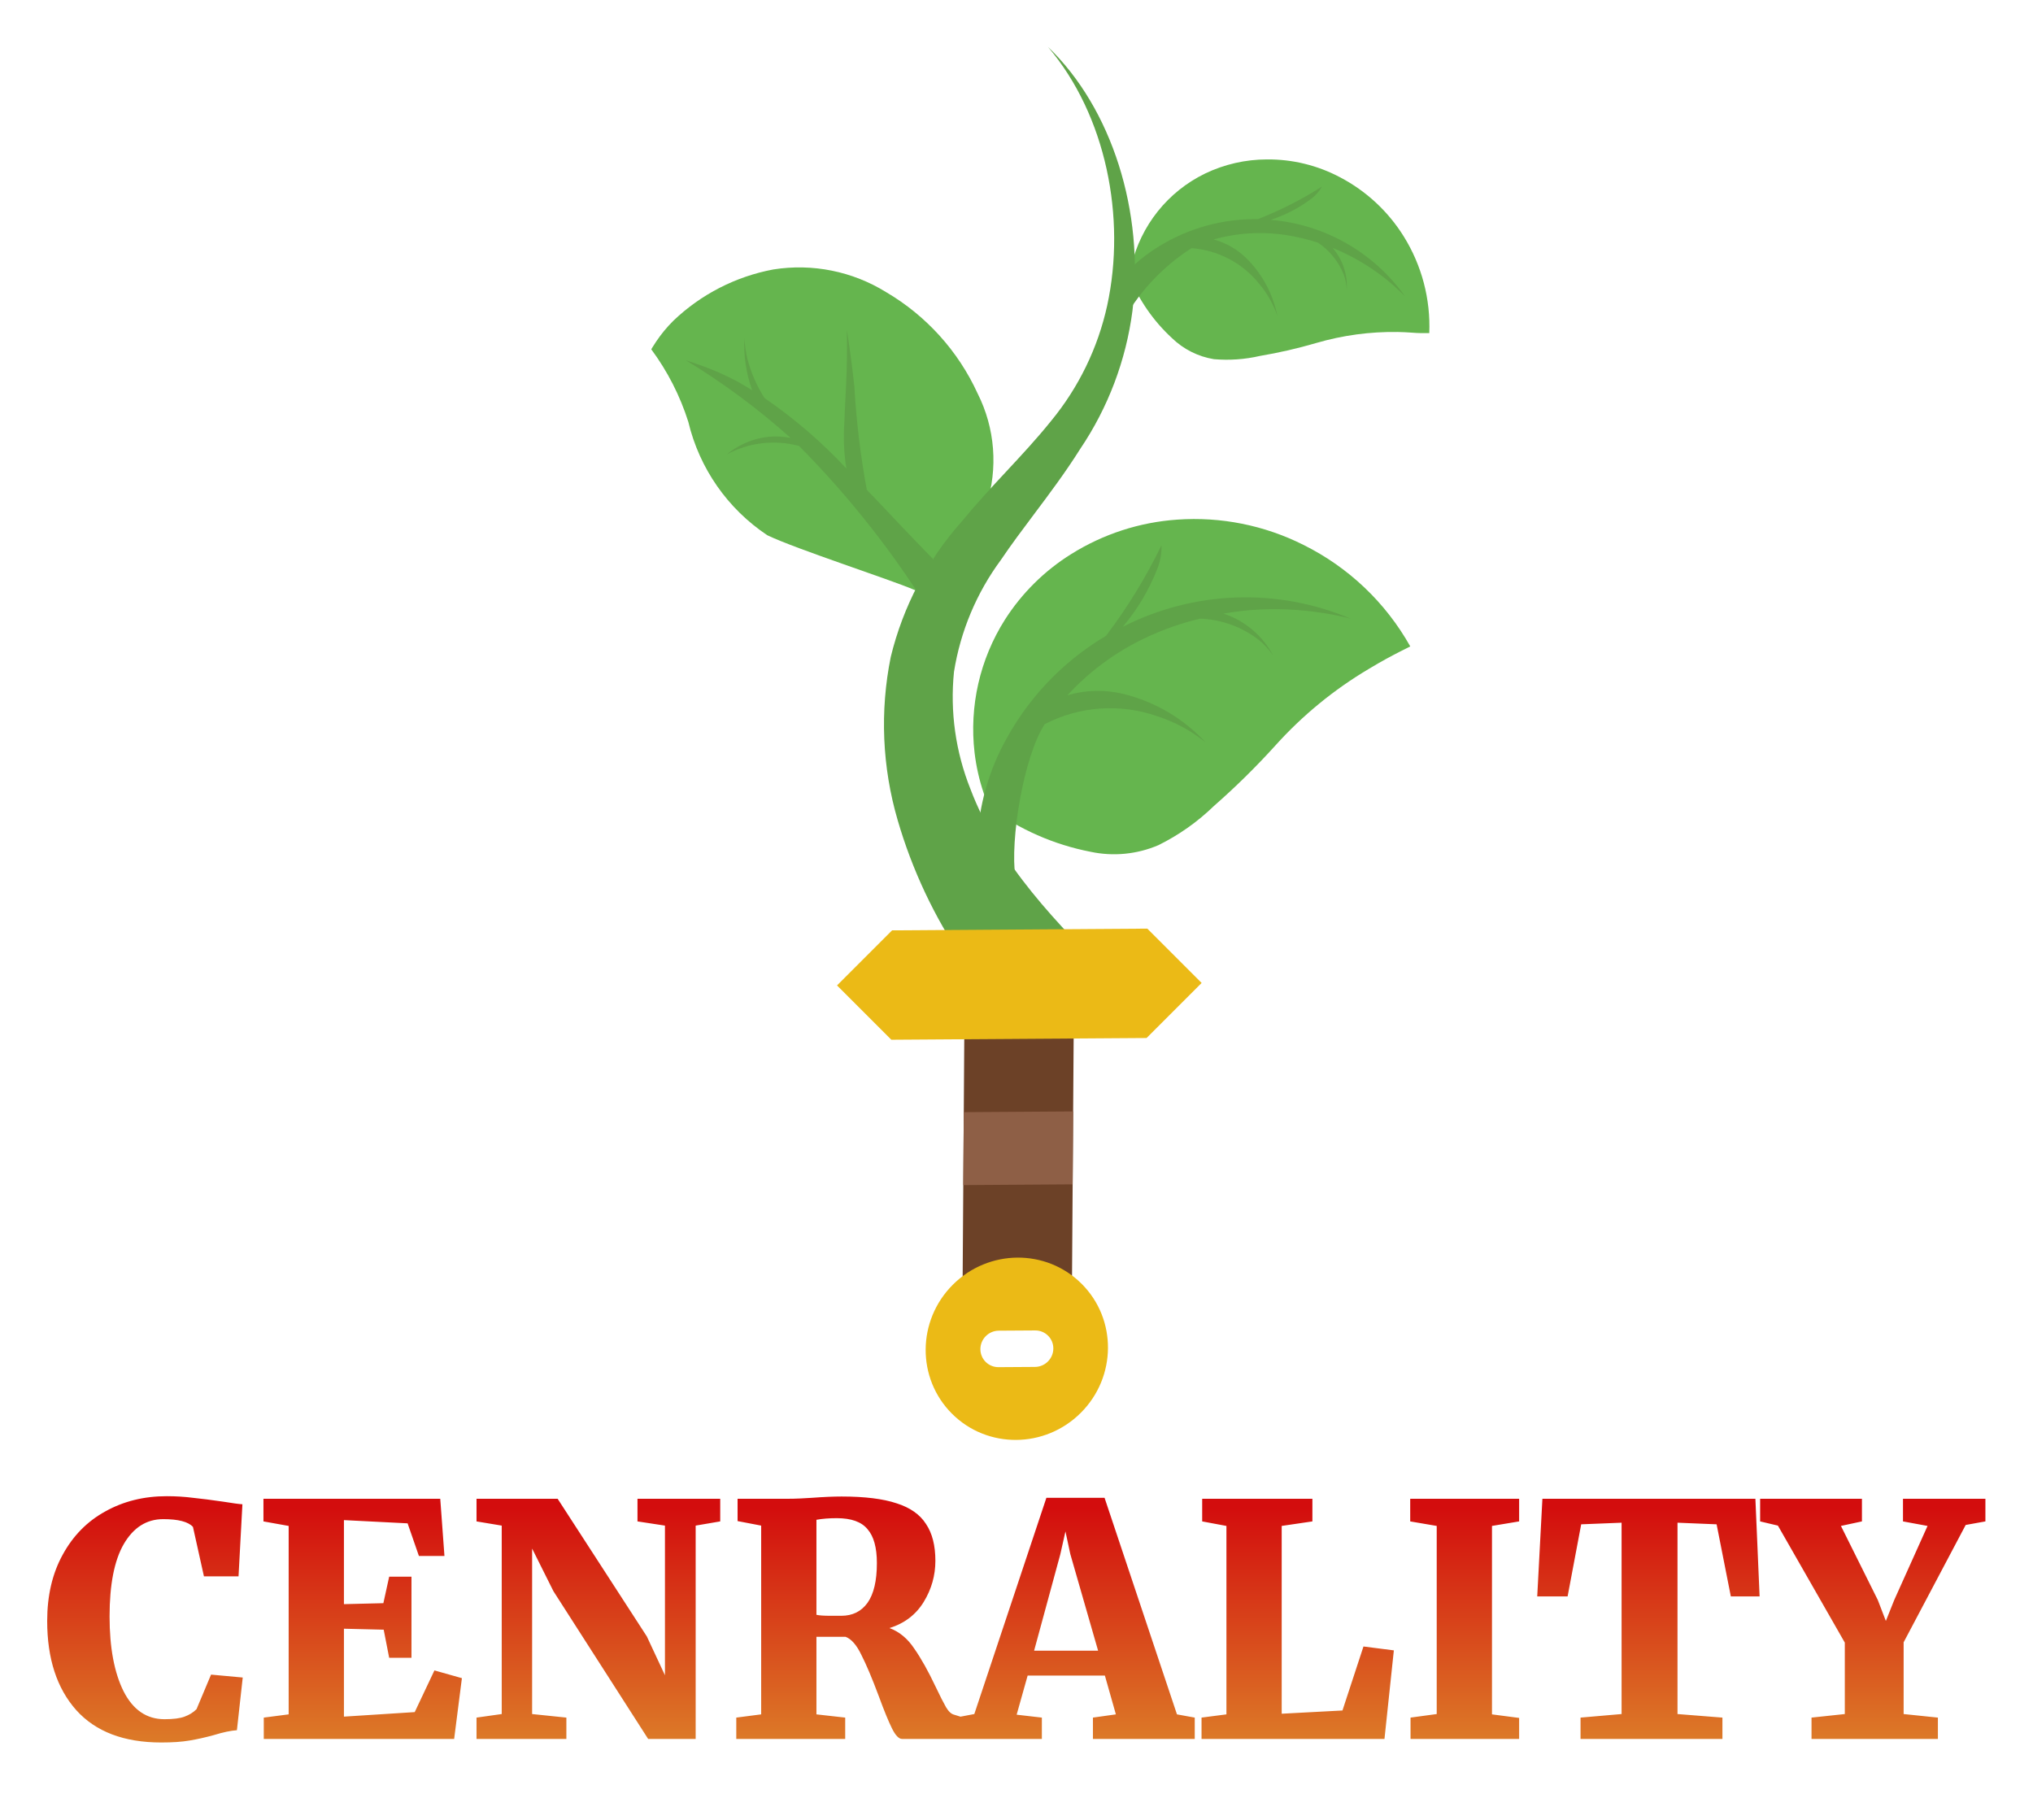 <svg width="1258" height="1126" viewBox="0 0 1258 1126" fill="none" xmlns="http://www.w3.org/2000/svg">
<g filter="url(#filter0_d)">
<path d="M628.201 495.523C626.882 492.682 625.72 489.773 624.714 486.806C621.958 478.657 620.059 470.244 619.049 461.701C615.71 432.966 622.325 403.954 637.79 379.503C648.293 363.029 662.352 349.119 678.932 338.795C698.704 326.429 721.216 319.124 744.481 317.525C771.415 315.624 798.365 321.013 822.495 333.128C850.372 346.935 873.433 368.841 888.653 395.974L881.94 399.374C877.494 401.641 871.046 405.039 863.112 409.835C841.491 422.639 821.948 438.658 805.146 457.34C793.208 470.527 780.522 483.011 767.143 494.735C757.028 504.553 745.44 512.731 732.798 518.968C719.578 524.624 704.934 526.055 690.872 523.066C668.191 518.673 646.776 509.26 628.201 495.523V495.523Z" fill="#65B54E"/>
<path d="M834.783 375.322C840.507 376.178 846.181 377.341 851.779 378.809C806.327 359.586 754.704 361.436 710.744 383.864C719.895 373.064 727.17 360.807 732.274 347.603C734.048 343.081 734.879 338.248 734.715 333.396C725.14 353.163 713.636 371.935 700.371 389.443C672.9 405.708 650.643 429.478 636.216 457.955C627.3 475.414 622.077 494.524 620.875 514.09C620.775 519.954 624.644 525.143 630.289 526.73C639.006 529.431 645.368 546.951 644.322 538.846C640.834 515.834 649.464 464.057 662.451 444.094C684.025 432.912 709.264 431.147 732.185 439.214C743.029 442.714 753.133 448.181 761.995 455.342C748.398 440.638 730.791 430.244 711.352 425.444C699.869 422.585 687.829 422.858 676.487 426.228C691.503 409.874 709.839 396.916 730.268 388.225C739.434 384.231 748.945 381.079 758.686 378.811C771.513 379.297 783.885 383.674 794.163 391.363C797.97 394.288 801.271 397.821 803.926 401.824C797.435 389.426 786.365 380.044 773.07 375.675C778.822 374.715 784.488 373.933 789.892 373.496C804.879 372.351 819.944 372.966 834.783 375.322V375.322Z" fill="#5FA348"/>
<path d="M714.843 167.081C715.128 164.882 715.537 162.699 716.065 160.543C721.871 135.562 738.66 114.544 761.74 103.362C773.658 97.648 786.702 94.669 799.918 94.645C815.713 94.496 831.296 98.302 845.244 105.714C861.41 114.181 875.014 126.822 884.643 142.324C895.779 160.223 901.276 181.056 900.421 202.12H895.279C891.966 202.12 887.086 201.508 880.81 201.422C863.8 201.169 846.848 203.46 830.516 208.223C819.063 211.576 807.417 214.254 795.651 216.241C786.314 218.397 776.695 219.073 767.146 218.245C757.354 216.645 748.29 212.079 741.171 205.169C729.685 194.578 720.693 181.568 714.843 167.081V167.081Z" fill="#65B54E"/>
<path d="M876.623 171.179C882.203 176.059 885.341 179.284 885.341 179.284C865.97 152.06 835.573 134.771 802.272 132.042C811.37 129.09 819.916 124.642 827.551 118.879C830.19 116.88 832.382 114.357 834.002 111.469C821.466 119.447 808.181 126.19 794.341 131.603C772.827 131.274 751.662 137.081 733.324 148.338C721.962 155.202 712.114 164.307 704.386 175.098C702.266 178.467 702.698 182.842 705.432 185.732C709.442 190.35 706.916 202.727 709.18 197.673C719.472 178.089 734.67 161.509 753.285 149.556C769.585 150.755 784.666 158.642 794.951 171.348C799.974 177.226 803.846 183.998 806.369 191.309C803.752 178.131 797.327 166.007 787.89 156.444C782.143 150.55 774.916 146.306 766.97 144.154C781.572 140.077 796.876 139.155 811.861 141.452C818.544 142.487 825.131 144.059 831.559 146.158C838.765 150.977 844.33 157.882 847.512 165.944C848.672 169.01 849.291 172.253 849.342 175.533C849.991 166.009 846.86 156.612 840.624 149.383C844.287 150.867 847.86 152.521 851.085 154.176C860.222 158.848 868.792 164.551 876.623 171.179V171.179Z" fill="#5FA348"/>
<path d="M577.904 347.166C577.904 347.166 598.562 368.173 582.264 361.198C565.965 354.223 509.044 335.919 490.825 327.203C466.239 310.838 448.768 285.765 441.924 257.034C436.819 240.905 429.071 225.735 419 212.143C419 212.143 419.872 210.576 421.963 207.438C425.091 202.761 428.683 198.408 432.683 194.449C449.797 178.094 471.299 167.071 494.57 162.722C518.745 158.888 543.493 163.868 564.303 176.754C589.185 191.361 608.967 213.272 620.96 239.513C631.748 260.955 633.688 285.775 626.365 308.635C619.136 327.904 602.922 341.239 577.904 347.166V347.166Z" fill="#65B54E"/>
<path d="M600.918 349.346C584.182 333.132 566.053 313.173 552.366 299.053C548.468 278.023 545.905 256.769 544.694 235.419C542.602 215.633 539.989 199.942 539.989 199.942C540.6 225.571 538.855 243.526 538.505 257.036C537.77 266.669 538.178 276.352 539.727 285.887C524.492 269.55 507.508 254.934 489.083 242.303C484.313 234.862 480.754 226.712 478.535 218.158C477.489 213.898 476.847 209.549 476.618 205.168C476.075 216.129 477.703 227.091 481.411 237.42C478.36 235.59 475.31 233.845 472.694 232.277C465.132 228.208 457.266 224.74 449.16 221.904C443.495 219.9 440.443 218.94 440.443 218.94C463.463 232.919 485.145 248.997 505.209 266.969C495.232 264.988 484.881 266.335 475.748 270.805C472.156 272.501 468.787 274.638 465.724 277.168C479.418 269.79 495.414 267.918 510.44 271.939C538.519 300.26 563.612 331.398 585.316 364.857C588.22 369.229 593.845 370.885 598.653 368.78C604.468 365.566 606.579 358.249 603.367 352.436C602.724 351.279 601.898 350.234 600.918 349.346V349.346Z" fill="#5FA348"/>
<path fill-rule="evenodd" clip-rule="evenodd" d="M707.764 605C669.649 567.288 634.099 530.724 616.52 484.28C607.309 461.256 603.809 436.342 606.322 411.67C610.316 386.609 620.27 362.872 635.347 342.461C641.738 332.986 648.731 323.669 655.872 314.154C665.486 301.346 675.37 288.176 684.423 273.773C701.707 248.174 712.78 218.893 716.762 188.262C724.17 127.245 704.12 63.003 664.46 25C700.634 67.537 712.837 130.82 701.158 184.863C695.412 211.211 683.457 235.803 666.293 256.601C657.727 267.254 648.369 277.32 638.829 287.58C629.636 297.468 620.274 307.537 611.291 318.488C589.911 342.45 574.762 371.31 567.186 402.516C560.405 436.011 561.873 470.653 571.458 503.456C580.413 534.234 594.148 563.414 612.166 589.924C615.574 594.988 619.037 600.013 622.555 605H707.764Z" fill="#5FA348"/>
<path d="M645.463 795.068C658.217 794.981 669.824 799.292 679.226 806.38L680.521 614.827L612.839 615.285L611.543 806.837C621.041 799.637 632.707 795.154 645.463 795.068Z" fill="#6C4127"/>
<path d="M684.81 870.19C706.986 848.014 707.227 812.302 685.349 790.425C663.472 768.547 627.76 768.789 605.584 790.964C583.409 813.14 583.167 848.852 605.045 870.729C626.923 892.607 662.635 892.365 684.81 870.19Z" fill="#EBBA16"/>
<path d="M612.068 729.302L679.757 728.844L680.062 683.719L612.373 684.176L612.068 729.302Z" fill="#8E5F46"/>
<path d="M664.435 838.451C662.377 840.508 659.544 841.789 656.431 841.81L633.869 841.954C627.635 841.988 622.625 836.978 622.66 830.745C622.695 824.496 627.795 819.425 634.021 819.383L656.584 819.239C662.818 819.205 667.828 824.215 667.793 830.448C667.771 833.561 666.491 836.395 664.435 838.451Z" fill="white"/>
<path d="M725.486 638.29L567.551 639.358L533.938 605.746L568.008 571.676L725.944 570.608L759.556 604.22L725.486 638.29Z" fill="#EBBA16"/>
<path d="M115.8 1074.2C92.733 1074.2 75.2 1067.53 63.2 1054.2C51.2 1040.73 45.2 1022.33 45.2 999C45.2 983.267 48.4 969.6 54.8 958C61.2 946.267 70 937.333 81.2 931.2C92.4 924.933 105.067 921.8 119.2 921.8C124.8 921.8 130.2 922.133 135.4 922.8C140.6 923.333 146.867 924.133 154.2 925.2C159.933 926.133 163.867 926.667 166 926.8L163.6 971.4H142.2L135.4 940.8C132.467 937.6 126.333 936 117 936C106.733 936 98.6 941.133 92.6 951.4C86.733 961.533 83.8 976.467 83.8 996.2C83.8 1015.4 86.667 1030.8 92.4 1042.4C98.267 1054 106.733 1059.8 117.8 1059.8C123.267 1059.8 127.4 1059.27 130.2 1058.2C133.133 1057.13 135.6 1055.6 137.6 1053.6L146.6 1032.2L166.2 1034L162.6 1066.6C158.733 1066.87 154 1067.87 148.4 1069.6C143.067 1071.07 138 1072.2 133.2 1073C128.533 1073.8 122.733 1074.2 115.8 1074.2ZM194.622 940.2L179.022 937.4V923.4H288.422L291.022 958.8H275.222L268.222 938.6L228.822 936.6V988.6L253.222 988L256.822 971.6H270.622V1021.8H256.822L253.422 1004.4L228.822 1003.8V1058.2L272.622 1055.4L284.822 1029.6L301.822 1034.4L297.022 1072H179.222V1058.8L194.622 1056.8V940.2ZM326.467 940L310.867 937.4V923.4H361.067L416.267 1008.6L427.467 1032.6V940L410.467 937.4V923.4H461.667V937.4L446.467 940V1072H417.067L358.467 980.6L345.267 954.2V1056.6L366.467 1058.8V1072H310.867V1058.8L326.467 1056.6V940ZM471.605 1058.8L487.005 1056.8V940L472.405 937.2V923.4H503.205C505.738 923.4 508.471 923.333 511.405 923.2C514.471 923.067 516.805 922.933 518.405 922.8C525.605 922.267 531.738 922 536.805 922C551.071 922 562.405 923.4 570.805 926.2C579.205 928.867 585.271 933.133 589.005 939C592.871 944.733 594.805 952.333 594.805 961.8C594.805 970.867 592.405 979.333 587.605 987.2C582.805 995.067 575.738 1000.47 566.405 1003.4C572.538 1005.67 577.671 1009.93 581.805 1016.2C586.071 1022.33 590.471 1030.2 595.005 1039.8C597.671 1045.4 599.805 1049.6 601.405 1052.4C603.005 1055.07 604.671 1056.6 606.405 1057L612.205 1058.8V1072H574.205C572.205 1072 570.138 1069.87 568.005 1065.6C565.871 1061.33 563.138 1054.67 559.805 1045.6C555.671 1034.53 552.071 1026 549.005 1020C546.071 1013.87 542.805 1010.13 539.205 1008.8H521.205V1056.8L539.005 1058.8V1072H471.605V1058.8ZM536.605 995.8C543.538 995.8 548.938 993.133 552.805 987.8C556.671 982.333 558.605 974.133 558.605 963.2C558.605 953.6 556.671 946.6 552.805 942.2C549.071 937.667 542.738 935.4 533.805 935.4C529.005 935.4 524.805 935.733 521.205 936.4V995.2C522.938 995.6 525.805 995.8 529.805 995.8C533.805 995.8 536.071 995.8 536.605 995.8ZM663.494 922.8H699.494L744.294 1056.8L755.294 1058.8V1072H692.294V1058.8L706.494 1056.8L699.694 1032.8H651.894L645.094 1057L660.694 1058.8V1072H607.494L607.294 1058.8L618.894 1056.6L663.494 922.8ZM678.294 957.6L675.294 943.6L672.094 957.8L655.894 1017.4H695.494L678.294 957.6ZM774.9 940.2L759.9 937.4V923.4H828.1V937.4L809.1 940.2V1056.4L846.7 1054.4L859.7 1014.8L878.5 1017.2L872.7 1072H759.5V1058.8L774.9 1056.8V940.2ZM905.025 940.2L888.625 937.4V923.4H956.025V937.4L939.225 940.2V1056.8L956.025 1059V1072H888.825V1058.8L905.025 1056.6V940.2ZM1019.42 938.2L994.423 939.2L986.023 983.8H967.223L970.423 923.4H1102.22L1104.82 983.8H1087.02L1078.22 939.2L1054.02 938.2V1056.6L1081.82 1058.8V1072H994.023V1058.8L1019.42 1056.6V938.2ZM1157.55 1012.4L1116.15 940L1105.15 937.4V923.4H1168.15V937.4L1155.15 940.2L1177.95 986L1182.95 999L1188.15 986L1208.75 940.2L1193.55 937.4V923.4H1244.55V937.4L1232.35 939.6L1193.95 1012.2V1056.6L1215.15 1058.8V1072H1136.95V1058.8L1157.55 1056.6V1012.4Z" fill="url(#paint0_linear)"/>
</g>
<defs>
<filter id="filter0_d" x="0.2" y="0" width="1257.35" height="1107.2" filterUnits="userSpaceOnUse" color-interpolation-filters="sRGB">
<feFlood flood-opacity="0" result="BackgroundImageFix"/>
<feColorMatrix in="SourceAlpha" type="matrix" values="0 0 0 0 0 0 0 0 0 0 0 0 0 0 0 0 0 0 127 0"/>
<feOffset dx="-16" dy="4"/>
<feGaussianBlur stdDeviation="14.5"/>
<feColorMatrix type="matrix" values="0 0 0 0 0 0 0 0 0 0 0 0 0 0 0 0 0 0 0.25 0"/>
<feBlend mode="normal" in2="BackgroundImageFix" result="effect1_dropShadow"/>
<feBlend mode="normal" in="SourceGraphic" in2="effect1_dropShadow" result="shape"/>
</filter>
<linearGradient id="paint0_linear" x1="640.5" y1="875" x2="640.5" y2="1126" gradientUnits="userSpaceOnUse">
<stop offset="0.214" stop-color="#D30D0D"/>
<stop offset="0.885" stop-color="#DE8C2C"/>
</linearGradient>
</defs>
</svg>
